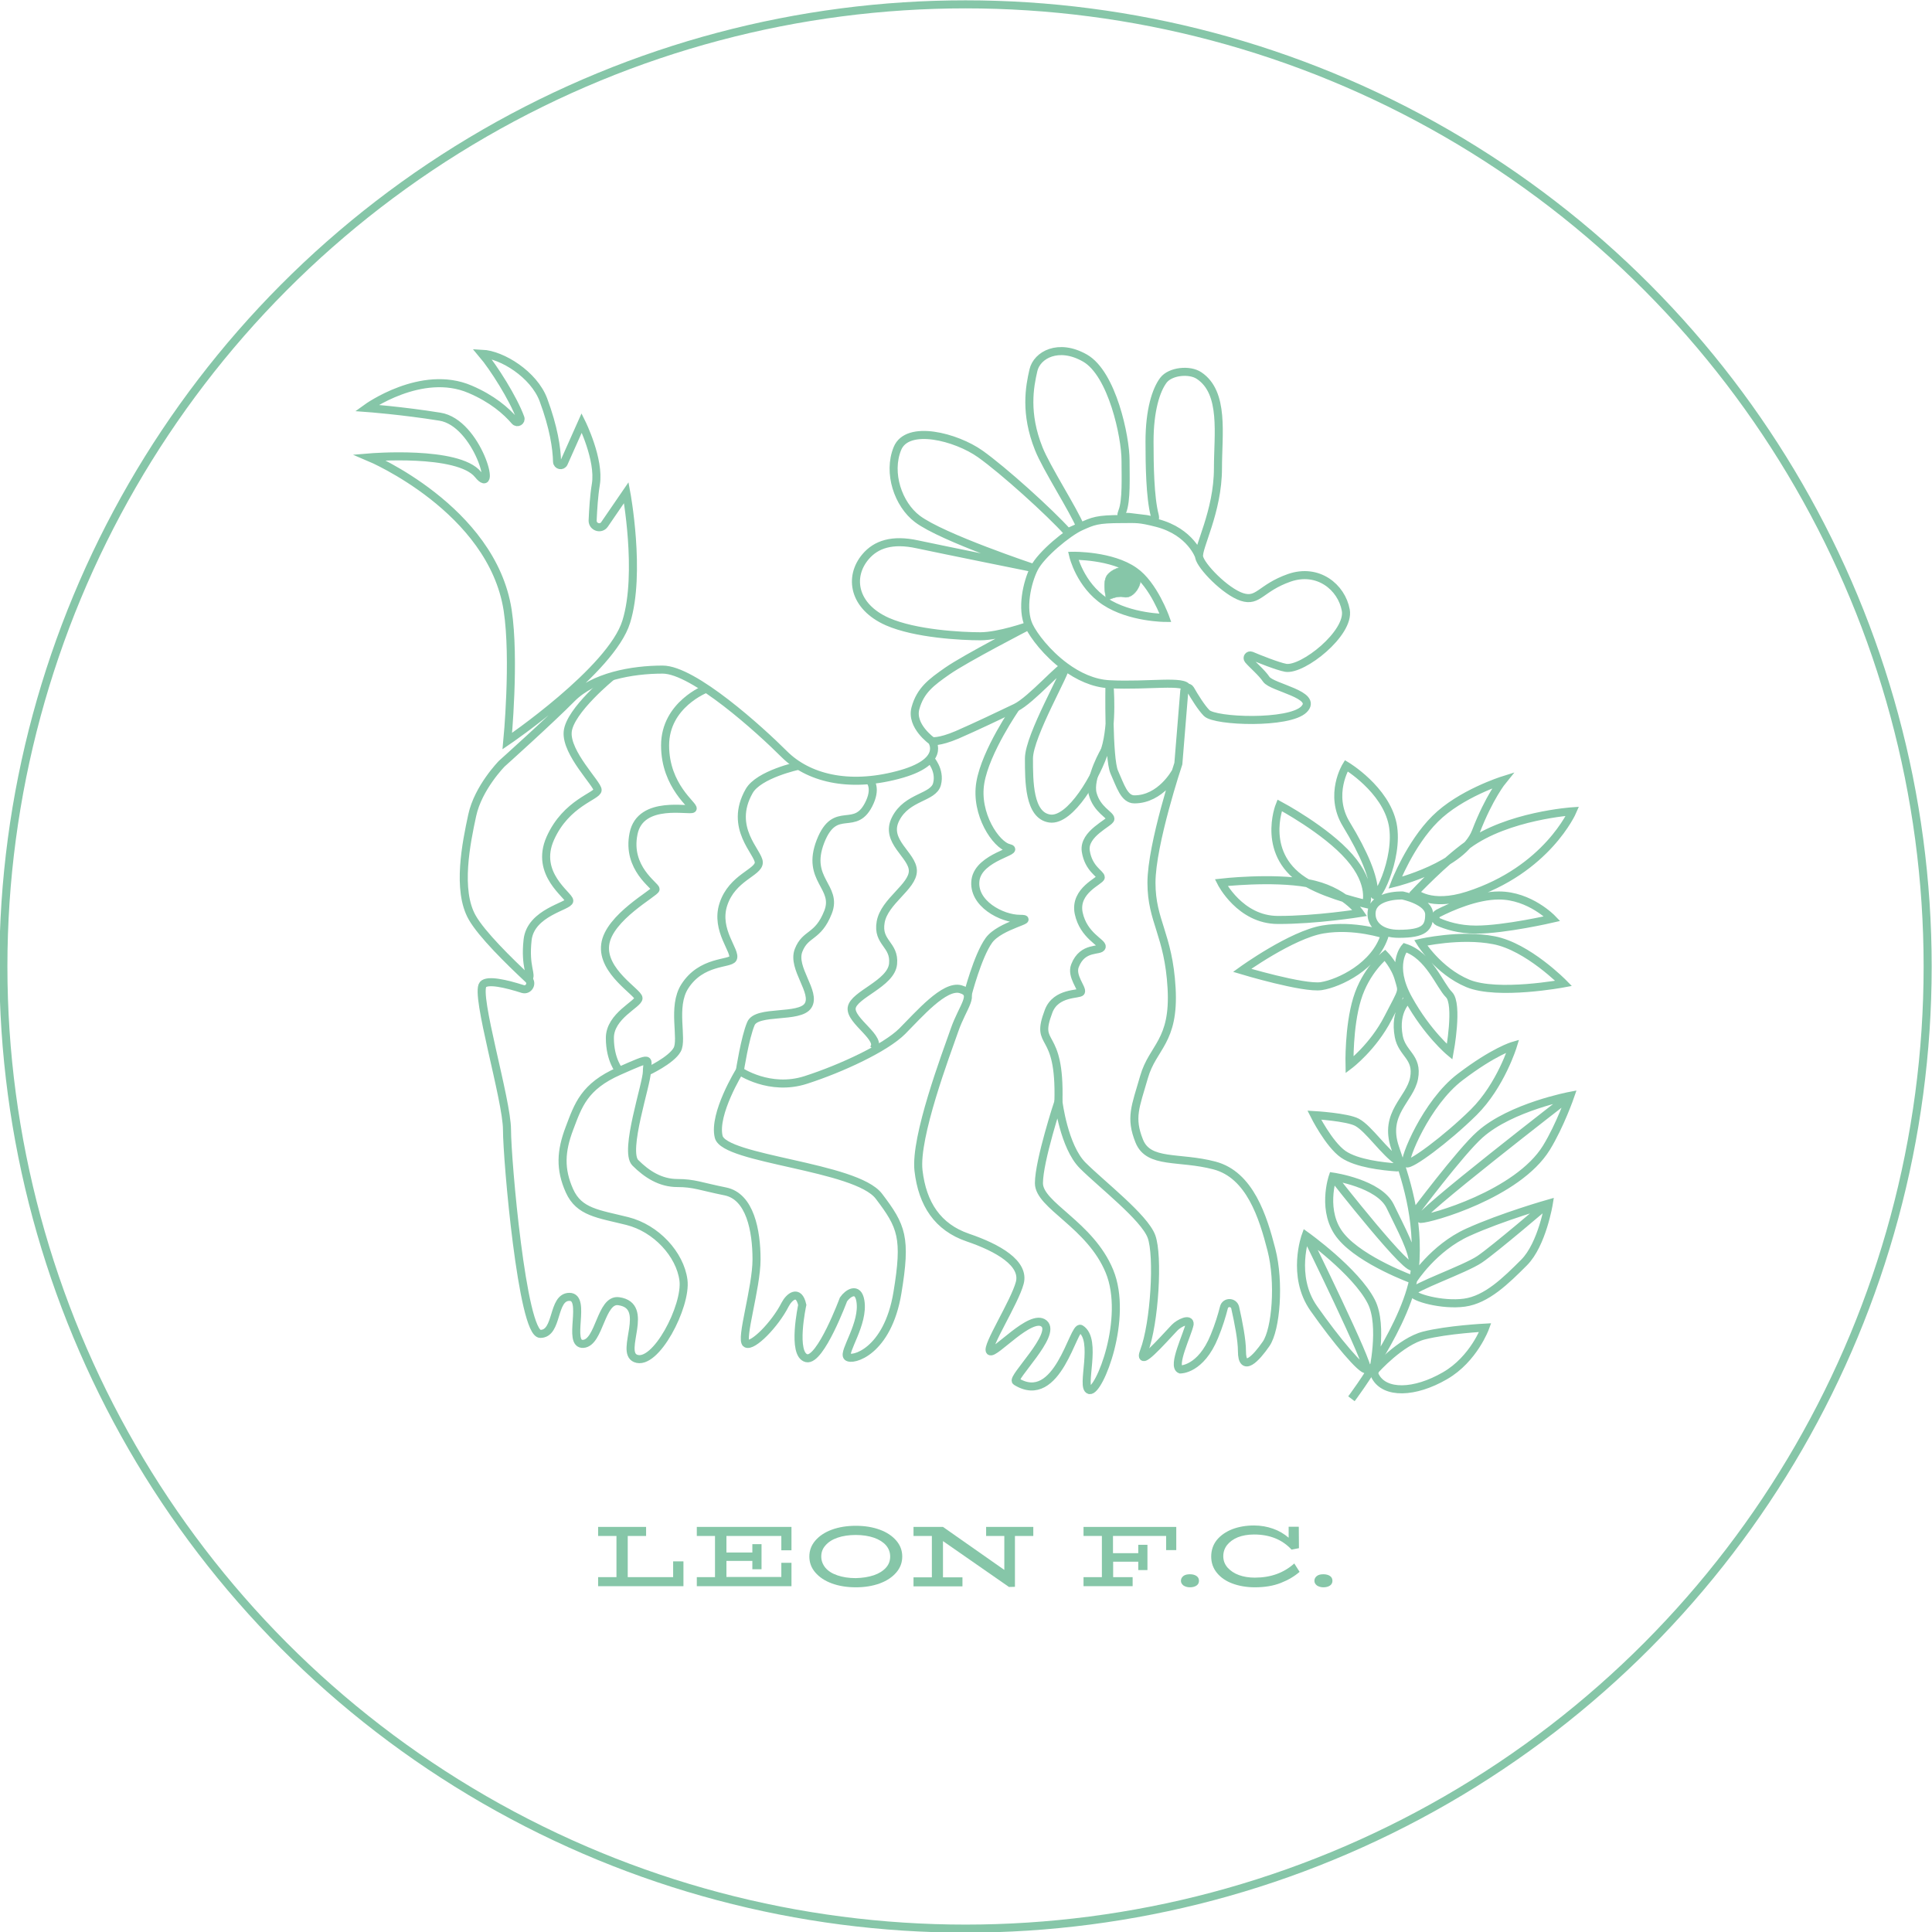 <?xml version="1.0" encoding="utf-8"?>
<!-- Generator: Adobe Illustrator 25.0.0, SVG Export Plug-In . SVG Version: 6.00 Build 0)  -->
<svg version="1.1" id="Layer_1" xmlns="http://www.w3.org/2000/svg" xmlns:xlink="http://www.w3.org/1999/xlink" x="0px" y="0px"
	 viewBox="0 0 1200 1200" style="enable-background:new 0 0 1200 1200;" xml:space="preserve">
<style type="text/css">
	.st0{fill:#86C6A8;}
	.st1{clip-path:url(#SVGID_2_);fill:none;stroke:#86C6A8;stroke-width:5;stroke-miterlimit:10;}
	.st2{clip-path:url(#SVGID_2_);fill:#86C6A8;stroke:#86C6A8;stroke-width:0.25;stroke-miterlimit:10;}
	.st3{clip-path:url(#SVGID_2_);fill:none;stroke:#86C6A8;stroke-width:5;}
</style>
<g>
	<path class="st0" d="M424.5,969.7v15.5h-53v-5.6h11.4V954h-11.4v-5.6h29.8v5.6h-11.4v25.6h28.2v-9.8H424.5z"/>
	<path class="st0" d="M485.3,962.8V954h-34.1v10.3h16.1v-5.2h5.7v15.6h-5.7v-5.2h-16.1v10h34.1v-8.8h6.3v14.5h-58.8v-5.6h11.3V954
		h-11.3v-5.6h58.8v14.5H485.3z"/>
	<path class="st0" d="M516.7,983.5c-4.4-1.6-7.8-3.9-10.3-6.8c-2.5-2.9-3.7-6.2-3.7-9.9c0-3.7,1.2-7,3.7-9.9
		c2.5-2.9,5.9-5.2,10.3-6.8c4.4-1.6,9.3-2.4,14.9-2.4c5.5,0,10.4,0.8,14.8,2.4c4.4,1.6,7.8,3.9,10.3,6.8c2.5,2.9,3.7,6.2,3.7,9.9
		c0,3.7-1.2,7-3.7,9.9c-2.5,2.9-5.9,5.2-10.3,6.8c-4.4,1.6-9.3,2.4-14.8,2.4C526,985.9,521.1,985.1,516.7,983.5z M542.8,978.4
		c3.2-1.1,5.7-2.7,7.5-4.7c1.8-2,2.6-4.3,2.6-6.9c0-2.7-0.9-5-2.6-7c-1.8-2-4.3-3.6-7.5-4.7c-3.2-1.1-7-1.7-11.3-1.7
		c-4.3,0-8.1,0.6-11.3,1.7c-3.2,1.1-5.7,2.7-7.5,4.8c-1.8,2-2.6,4.3-2.6,6.9c0,2.6,0.9,4.9,2.6,7c1.7,2,4.2,3.6,7.5,4.7
		c3.2,1.1,7,1.7,11.3,1.7C535.8,980.1,539.5,979.5,542.8,978.4z"/>
	<path class="st0" d="M641.8,954h-11.4v31.6l-3.7,0.1l-41-28.5v22.5h12.1v5.6h-30.4v-5.6h11.4V954h-11.4v-5.6h18.3l38.1,26.7V954
		h-11.3v-5.6h29.3V954z"/>
	<path class="st0" d="M730.6,948.3v14.5h-6.3V954h-33v10.7H707v-5.2h5.7v15.7H707V970h-15.6v9.6h12.1v5.6h-30.5v-5.6h11.4V954h-11.4
		v-5.6H730.6z"/>
	<path class="st0" d="M735.1,984.8c-1-0.8-1.6-1.7-1.6-2.9c0-1.2,0.5-2.2,1.5-3s2.4-1.1,4.1-1.1c1.7,0,3.1,0.4,4.1,1.1
		c1,0.7,1.5,1.7,1.5,3c0,1.2-0.5,2.2-1.5,2.9c-1,0.7-2.4,1.1-4.1,1.1C737.5,985.9,736.2,985.5,735.1,984.8z"/>
	<path class="st0" d="M807.2,976.3c-3.2,2.8-7.1,5.1-11.7,6.9c-4.6,1.8-9.9,2.7-16.1,2.7c-5.1,0-9.7-0.8-13.8-2.3
		c-4.1-1.5-7.3-3.7-9.7-6.6c-2.4-2.9-3.6-6.3-3.6-10.2c0-4,1.2-7.4,3.5-10.3c2.4-2.9,5.6-5.1,9.6-6.7c4-1.5,8.5-2.3,13.4-2.3
		c4.3,0,8.2,0.7,11.9,2c3.7,1.3,6.9,3.2,9.7,5.6v-6.8h6.3l0.1,13.3l-4.6,0.9c-5.7-6.2-13.5-9.4-23.3-9.4c-3.8,0-7.1,0.6-10,1.7
		c-2.9,1.2-5.1,2.8-6.7,4.8s-2.4,4.4-2.4,7c0,2.7,0.9,5,2.6,7c1.8,2,4.1,3.6,7.1,4.7c3,1.1,6.3,1.6,9.9,1.6c9.8,0,17.9-2.9,24.5-8.8
		L807.2,976.3z"/>
	<path class="st0" d="M818,984.8c-1-0.8-1.6-1.7-1.6-2.9c0-1.2,0.5-2.2,1.5-3s2.4-1.1,4.1-1.1c1.7,0,3.1,0.4,4.1,1.1
		c1,0.7,1.5,1.7,1.5,3c0,1.2-0.5,2.2-1.5,2.9c-1,0.7-2.4,1.1-4.1,1.1C820.4,985.9,819.1,985.5,818,984.8z"/>
</g>
<g>
	<defs>
		<rect id="SVGID_1_" x="-0.6" width="1200.7" height="1200.7"/>
	</defs>
	<clipPath id="SVGID_2_">
		<use xlink:href="#SVGID_1_"  style="overflow:visible;"/>
	</clipPath>
	<path class="st1" d="M666.6,345.2c0,0,4.2,18.1,19.8,28.4c15.5,10.2,37.5,10.2,37.5,10.2s-7.4-20.8-19.3-29
		C690.5,344.8,666.6,345.2,666.6,345.2z M578.7,460.3c0,0,4.3,1,15.8-3.9c11.5-5,26.8-12.3,36.4-16.9c9.6-4.6,29-27.1,30.7-25.4
		s-22.5,42.7-22.5,57c0,14.3,0,35.4,12.9,37.3c12.9,1.9,29.5-26.8,34.4-42.9c5-16.1,2.7-40.5,2.7-40.5s-0.8,46.1,3,54.6
		c3.8,8.5,6.2,16.9,12.5,16.9c16.4,0,25.5-16.9,25.5-16.9 M744.9,345.9c0,0-5.1-15.6-26.3-21.1c-11.4-2.9-12.6-2.4-21.8-2.4
		c-15.4,0-17.8,1.2-25.6,4.7c-7.8,3.5-24.5,17.2-28.9,25.9c-4.4,8.7-8.1,25.3-3.2,35.7c2.9,6.1,11.2,17.1,22.5,25.4
		c8,5.9,17.5,10.4,27.5,10.9c24.3,1.2,46.8-2.8,48.3,2.4 M311.7,474.3c0,0-14.7,14.9-18.4,32.1c-3.7,17.1-9.7,46.5,0,63.5
		c5.9,10.4,22.8,27,34.9,38.3c2.8,2.6,0.1,7.2-3.5,6.1c-10.3-3.3-21.9-6-24.7-2.8c-5.1,6.2,14.9,71.6,14.9,90.2
		c0,18.6,9.5,126.8,20.7,126.8c11.2,0,7.2-23,18.1-23c10.9,0-1.7,30,8.6,29.2c10.2-0.8,10.8-28.1,22-26.5c20,2.8,0.4,31.2,10.4,35.5
		c12.4,5.3,31.9-32.6,29.8-48.6c-2.1-16-16.9-32.2-34.9-36.7c-18-4.5-29.9-5.4-35.9-18.8c-6-13.4-5.4-24.6,0-38.8
		c5.4-14.2,9-26,30.9-35.6c21.9-9.7,17.2-7.4,17.2,0.3s-14.4,49.5-7.2,56.7c7.2,7.2,15.7,12.6,26.1,12.6c10.4,0,14.4,2.1,29.8,5.2
		c15.4,3.1,19.4,24.4,19.4,42.2c0,17.8-10.3,50-6.4,52.3c3.9,2.3,17.8-11.7,24.2-24.3c2.4-4.6,8.3-9.8,10.6,0.3
		c0,0-6.7,30.9,2.7,33.1c8.6,2,22.9-36.5,22.9-36.5c2.7-3.9,9-8.1,10.5,0.9c2.4,14.1-11,31.8-8.1,34.7c2.9,2.9,25-2.9,31.1-39.7
		c5.7-34.4,2.7-41.3-11.5-60c-14.2-18.7-96-22.7-99.5-36.9c-3.5-14.2,13-40.9,13-40.9s18.6,12.8,41,5.6c22.4-7.2,49.7-20,60-30.3
		c10.3-10.3,26.2-28.9,36.2-26.1c9.9,2.8,1.5,10.4-3.7,25.3c-5.2,14.9-24.8,66.6-22.4,87.4c2.4,20.7,11.9,35.2,30.7,41.6
		c18.8,6.4,35.4,16,32.2,28.1c-3.2,12.1-21.1,39.8-18.5,42.4c2.6,2.6,25.6-24,33.6-17.1c8,6.8-20.6,33.9-17.4,35.9
		c26,16.2,35.6-35.3,40.1-32.6c10.8,6.7-0.2,36.6,5.5,38c6,1.5,24.4-44.7,12.4-73.8c-12-29.1-43.8-40.8-43.8-54.7
		c0-13.9,12.1-50.7,12.1-50.7s3.4,28,15.1,39.7c11.7,11.7,38.3,32.2,42.7,44.1c4.4,11.9,2,53.8-4.6,71.2c-4.2,11.2,10.6-5.7,19-14.6
		c2.8-2.9,9.7-6.1,9.3-2.1c-1.2,6.1-11.1,26-5.8,28.1c0,0,12.7,0.3,21.2-20.6c2.8-6.8,4.6-12.8,5.9-17.9c0.9-3.7,6.1-3.6,7,0.1
		c2.1,9.3,4.2,20.2,4.2,27c0,13.8,8.8,4.5,15-4.5s8.5-38.3,3.3-58.5c-5.2-20.2-13.3-46.5-35.4-52.3c-22-5.8-40.9-0.7-46.7-15.2
		c-5.8-14.5-2.4-21.1,3-39.8c5.4-18.8,19-21.8,17.1-55.2c-1.9-33.4-12.5-41.4-12.5-65.4c0-24,16.7-74,16.7-74l3.7-45.4
		c0.2-1.9,2.7-2.5,3.7-0.8c2.8,4.9,7,11.6,10.2,14.8c5.3,5.3,51.2,6.9,60.4-2.3c9.2-9.2-19.8-13.4-23.4-18.7
		c-2.8-4.2-8.9-9.3-11.2-12.1c-1.1-1.4,0.3-3.2,1.9-2.6c4.2,1.8,16.4,6.7,21.4,7.6c10.6,1.7,39.9-21.5,37.3-35.8
		c-2.6-14.3-17.2-26.3-35.1-20.1c-17.9,6.3-19.1,15.2-29.4,11.9c-10.3-3.4-25.5-19.1-26.6-24.8s11.7-28,11.7-55.2
		c0-21,4.2-46.9-11.7-57.5c-5.9-4-17.9-2.8-22.2,2.9c-4.5,6-8.6,18.5-8.6,38.1c0,14.5,0.3,34.5,3.2,45.7c1.2,4.9-2.7,2.7-5.2,2.4
		l-10.7-1.3c-2.6-0.3-6.1,1.3-4.2-3.4c2.7-6.8,2-21.5,2-31.8c0-14.4-8.2-53.8-25.2-63.5c-16.5-9.4-29.8-1.9-32,7.5
		c-2.4,10.3-5.5,26.8,3.3,48.8c4.7,11.9,21.7,38.2,25.8,48.4l-7.8,3.5c-11.2-12.5-40.1-38.6-54.4-48.7
		c-14.8-10.5-45.2-18.5-51.4-3.3c-6.2,15.2,0.5,34.7,12.4,43.7c15.3,11.6,72.4,30.6,72.4,30.6s-57-11.5-72.4-14.8
		c-15.6-3.4-25.7,0-32.2,7.7c-10.6,12.5-7.6,30.9,13.6,40.3c17.3,7.6,46,9.1,57.7,9.1s30.2-6.6,30.2-6.6s-39.4,20.3-50.7,28.2
		c-9.9,6.9-16.8,12-19.8,23.1c-3,11,10.2,20.3,10.2,20.3s9.5,13.2-21.3,21.2c-30.8,8.1-55.7,1.7-70.5-13.1
		c-14.8-14.8-56.2-52.4-75.4-52.4c-19.1,0-42.9,4.3-56.4,17.8C341.7,447.4,311.7,474.3,311.7,474.3z M315.1,460.3
		c0,0,4.9-50.8,0.2-81.4c-9.8-62.8-85.7-94.8-85.7-94.8s54.9-4.6,67.3,10.6c12.4,15.3-0.1-32.2-23.7-35.9
		c-23.7-3.8-45.4-5.4-45.4-5.4s34-24.6,64.2-11.6c13.6,5.8,22.3,13.3,27.8,19.7c1.5,1.7,4.2,0.1,3.4-2
		c-4.3-11.8-16.5-31.2-23.8-39.8c12.5,0.6,32.2,12.9,38.1,28.6c6.4,17.2,8.3,30,8.5,38.5c0.1,2.3,3.2,3,4.2,0.8l11.1-24.9
		c0,0,11.3,22.8,8.8,38.1c-1.2,7.2-1.7,15.7-2,22.5c-0.1,4,5.1,5.8,7.4,2.4l13.5-19.7c0,0,9.3,50,0,80.1
		C379.8,416.3,315.1,460.3,315.1,460.3z M854.3,850.8c0,0,15.6-17.6,30.2-21.3c14.6-3.7,38-4.9,38-4.9s-7.1,19.6-25,29.9
		c-19,11-37.3,11.3-43.2,0.5C852.9,853,854.3,850.8,854.3,850.8z"/>
	<path class="st2" d="M699,351.8c0,0-6.5,0.3-10.8,4.8s-0.8,16.5-0.8,16.5s6.1-3.3,10.3-2.3c6.2,1.5,10.5-6.6,10.5-9.2
		C708.3,359,699,351.8,699,351.8"/>
	<path class="st1" d="M852.5,853.5c0,0,7-30-0.8-45.1c-9.6-18.8-40.7-41-40.7-41s-9.2,25.1,5,45.3c14.2,20.2,30,39,32.8,37.8
		c2.8-1.2-37.4-83-37.4-83 M877.8,794.9c0,0-31.9-11.5-44.7-26.8c-12.9-15.2-5.3-37.3-5.3-37.3s28.8,4.1,35.7,18.5
		c6.9,14.4,14.3,27.5,14.3,36.6c0,9-50.3-55.4-50.3-55.4 M816.3,692.6c0,0,9.1,18.2,18.1,24.4c8.4,5.7,24.4,7.5,33.4,8.1
		c1.9,0.1,2.7-2.3,1.1-3.4c-9.1-5.9-18.5-20.5-26-24.6C836.8,693.8,816.3,692.6,816.3,692.6z M877.8,794.9c0,0,12.5-19.8,33.9-29.5
		c21.4-9.7,50.3-17.9,50.3-17.9s-4.1,25.4-15.4,36.7c-11.3,11.3-23.2,23-37,24.9c-13.8,1.9-32.3-3.3-32.3-6.4
		c0-3,32.5-14.3,41.7-20.5c9.2-6.2,42.6-34.8,42.6-34.8 M877.8,754.6c0,0,29.3-39.2,41.4-49.9c19.3-17.2,56.2-24.1,56.2-24.1
		s-6.3,18.3-14.9,32.3c-17.8,28.9-72,44.2-78.1,44.2s93.1-76.6,93.1-76.6 M873.5,722.5c-2-2,12.3-37.5,33.4-53.5
		c21-16,32.8-19.4,32.8-19.4s-7.5,24.5-24.3,41.2C898.5,707.5,875.5,724.5,873.5,722.5z M874.7,620.5c0,0-9,6.9-5.9,23.3
		c2.1,10.9,12,12.6,9.5,25.9c-2.5,13.3-19.1,21.6-11.8,43.1c6,17.9,15.3,43.3,12.3,75.6c-3.1,32.3-39.4,80.4-39.4,80.4 M871.1,556.2
		c0,0-21-0.8-19.1,13.1c0.8,5.6,6.1,10.7,16.8,10.7c15.7,0,18.9-3.7,18.9-11.9C887.8,559.5,871.1,556.2,871.1,556.2z M848.5,561.5
		c0,0,4.5-12.2-10.3-29.1c-14.7-16.9-43.4-32.2-43.4-32.2s-12.6,31.4,17.5,48.5C826.3,556.6,848.5,561.5,848.5,561.5z M844.7,567.1
		c0,0-9.9-14.5-32.4-18.5c-22.5-4-53.8-0.4-53.8-0.4s11.7,23.2,35.2,23.2C817.3,571.5,844.7,567.1,844.7,567.1z M860.2,580.5
		c0,0-19-6.5-38.5-3.2c-19.6,3.3-50.2,25.4-50.2,25.4s38.3,11.5,49.2,9.8C831.6,610.8,854.3,600.2,860.2,580.5z M860.2,593.3
		c0,0-12,9.6-17.3,27.2c-5.3,17.5-4.7,41-4.7,41s14.7-11.1,24-29.3c9.4-18.2,9-15.6,6.6-24C866.5,599.8,860.2,593.3,860.2,593.3z
		 M872.6,588.6c0,0-9.6,10.7,2.2,31.9c11.7,21.2,25.6,32.8,25.6,32.8s5.5-29.6-0.4-35.5C894.1,611.9,887.7,593.5,872.6,588.6z
		 M882.4,585.6c0,0,10.8,17.5,29.3,25.2c18.5,7.7,59.5,0,59.5,0S948.9,588,927.9,584C906.9,579.9,882.4,585.6,882.4,585.6z
		 M893.2,567.3c-2.2,1.1-2.1,4.3,0.1,5.3c4.8,2.1,12.8,4.8,23.5,4.8c17.9,0,47.3-6.8,47.3-6.8s-13.8-14.4-33.1-14.4
		C917,556.2,901,563.3,893.2,567.3z M878.8,554.4c0,0,9.5,9.3,32.9,1.8c49.2-15.8,65-52.3,65-52.3s-40.4,2.7-65,20.8
		C896.4,535.7,878.8,554.4,878.8,554.4z M866.5,548.3c0,0,9.3-24.2,24.9-39.7c15.6-15.6,42-23.9,42-23.9s-8.5,10.4-16.7,31.8
		C908.5,537.9,866.5,548.3,866.5,548.3z M836.2,475.6c0,0-11.2,17.9,0,36.3c11.2,18.4,17.2,33.1,17.2,42.5s15.9-20.8,11.6-42.5
		C860.6,490.2,836.2,475.6,836.2,475.6z M686.5,465.6c0,0-10.5,17.6-7.8,27.5c2.7,9.9,11,13,11,15.5c0,2.4-17,9.1-15.3,20.1
		c1.7,11,9.3,14,9.3,16.2c0,2.2-16.6,8.1-13.7,22.3c3,14.1,14.9,18.2,14.3,20.9c-0.7,3.1-11.8-0.7-16.6,11.7
		c-2.6,6.5,4.7,14.1,3.7,16.3c-0.8,1.8-15.5-0.1-20.1,12c-9,23.7,7.5,9.5,6.1,56.2 M631,439.5c0,0-18.8,27-22.1,46.6
		c-3.3,19.5,9.8,38.8,17.7,40.6c8,1.8-18.6,5.3-20.7,19.9c-2,14.6,16.4,24.1,27.5,24.1c11.2,0-12.2,3.7-19.2,13.4
		c-7,9.7-13.2,33.8-13.2,33.8 M577.7,471.3c0,0,6.6,7,4.3,15.7c-2.3,8.7-18.6,7.6-25.7,21.6c-7.2,14,10.7,22.4,10.7,32.3
		c0,9.9-17.7,18.8-20,31.8c-2.3,13,8.9,13.8,7.7,26c-1.2,12.3-24.5,19-25.7,27.3c-1.1,8.3,19.8,19.2,13.3,25.7 M540,484.6
		c0,0,4.5,4,0.3,13.5c-8.9,20-21.3,0.5-30.7,24.5c-9.3,24,11,28,4.7,44c-6.3,16-14,12.6-18.3,23.7c-4.3,11.1,11.2,26.1,5.9,34.3
		c-5.2,8.2-31.8,2.5-35.5,11.2c-3.7,8.7-6.9,29.5-6.9,29.5 M496,475.6c0,0-24.8,5.3-30.7,15.8c-13,22.9,6,38,6,44.3
		c0,6.3-16.5,9.2-22,26c-5.3,16.2,8.3,29.3,5.9,33.7c-1.9,3.5-19.6,1.1-29.9,17.3c-8.1,12.7-1,32.7-4.7,39.3
		c-3.7,6.7-18.7,13.6-18.7,13.6 M438.6,427.8c0,0-25.5,9.7-25.5,35.2c0,25.6,18.3,37.5,17.1,39.3c-1.2,1.8-32.4-6-36.7,15.5
		c-4.4,21.5,13.7,32.3,13.7,34.5c0,2.1-29.2,17.5-31.3,34.4c-2.2,16.8,20.7,29.7,20.7,33.3c0,3.7-17.8,10.9-17.8,24.7
		c0,13.8,6,20.6,6,20.6 M380.1,420c0,0-26.4,21.4-27.5,34.6c-1.1,13.2,18.6,32.3,18.6,36.1c0,3.8-19.5,7.8-29.4,30
		c-9.9,22.2,11.8,35.4,11.8,38.8c0,3.4-24,7.1-25.9,24.3c-1.9,17.2,3.1,21.7,0.4,24.3"/>
	<circle class="st3" cx="599.7" cy="600.3" r="597.6"/>
</g>
</svg>
